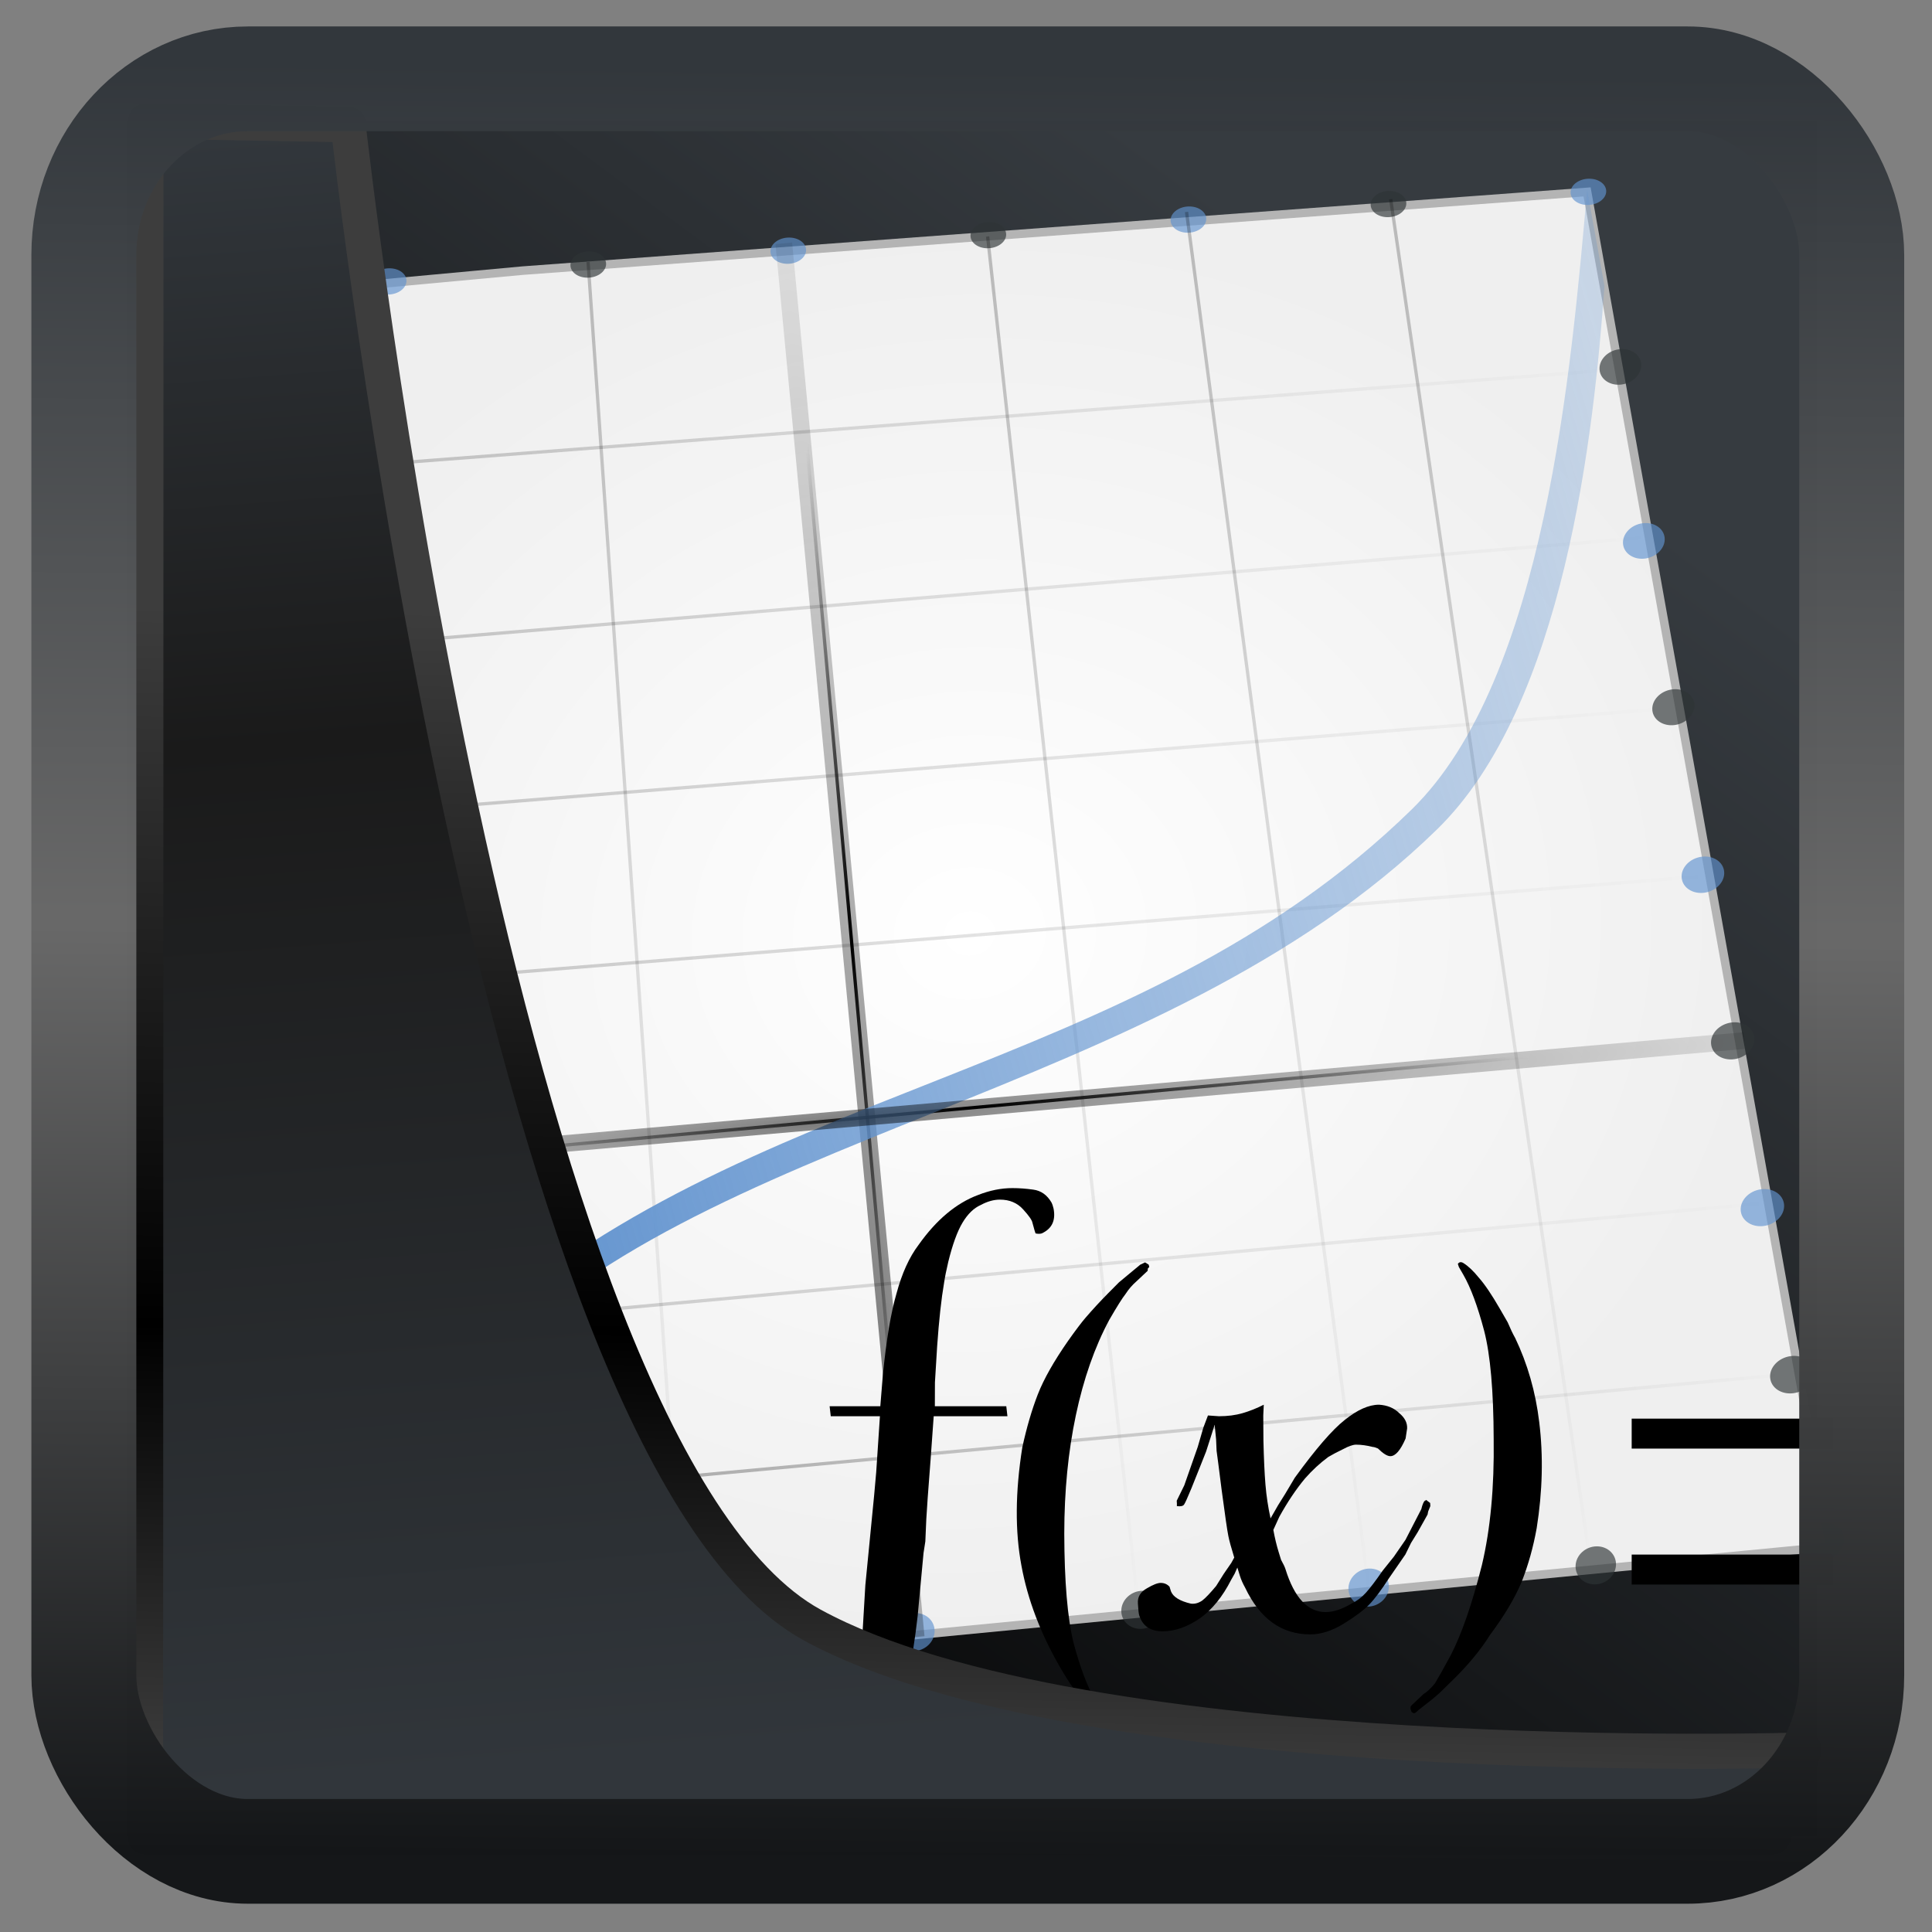 <?xml version="1.0" encoding="UTF-8" standalone="no"?>
<!-- Created with Inkscape (http://www.inkscape.org/) -->

<svg
  width="32"
  height="32"
  version="1.1"
  viewBox="0 0 32 32"
  id="svg22"
  xmlns:xlink="http://www.w3.org/1999/xlink"
  xmlns="http://www.w3.org/2000/svg"
  xmlns:svg="http://www.w3.org/2000/svg">
 <rect x="0" y="0" width="32" height="32" fill="#808080" stroke="none"/>
 <defs
   id="defs12">
  <linearGradient
    id="linearGradient917">
   <stop
     style="stop-color:#000000;stop-opacity:0.996"
     offset="0"
     id="stop913" />
   <stop
     style="stop-color:#353a3f;stop-opacity:0.996"
     offset="1"
     id="stop915" />
  </linearGradient>
  <linearGradient
    id="linearGradient1005-3-3"
    x1="5.253"
    x2="9.382"
    y1="15.383"
    y2="2.942"
    gradientTransform="matrix(1,0,0,1,1.632,-0.617)"
    gradientUnits="userSpaceOnUse">
   <stop
     stop-color="#fa8200"
     offset="0"
     id="stop2" />
   <stop
     stop-color="#ff9600"
     offset=".37"
     id="stop4" />
   <stop
     stop-color="#ffb400"
     offset="1"
     id="stop6" />
  </linearGradient>
  <filter
    id="filter4014"
    x="-0.062"
    y="-0.058"
    width="1.125"
    height="1.115"
    color-interpolation-filters="sRGB">
   <feGaussianBlur
     stdDeviation="1.094"
     id="feGaussianBlur9" />
  </filter>
  <linearGradient
    xlink:href="#linearGradient3487"
    id="linearGradient3403"
    gradientUnits="userSpaceOnUse"
    x1="6.949"
    y1="4.555"
    x2="11.215"
    y2="59.052" />
  <linearGradient
    id="linearGradient3487">
   <stop
     style="stop-color:#32373c;stop-opacity:1"
     offset="0"
     id="stop3481" />
   <stop
     id="stop3483"
     offset="0.368"
     style="stop-color:#1a1a1a;stop-opacity:1" />
   <stop
     style="stop-color:#31363b;stop-opacity:1"
     offset="1"
     id="stop3485" />
  </linearGradient>
  <linearGradient
    xlink:href="#linearGradient20604"
    id="linearGradient20558"
    gradientUnits="userSpaceOnUse"
    x1="25.802"
    y1="20.374"
    x2="25.111"
    y2="58.913" />
  <linearGradient
    id="linearGradient20604">
   <stop
     id="stop20598"
     offset="0"
     style="stop-color:#3d3d3d;stop-opacity:1" />
   <stop
     style="stop-color:#000000;stop-opacity:1"
     offset="0.618"
     id="stop20600" />
   <stop
     id="stop20602"
     offset="1"
     style="stop-color:#3d3d3d;stop-opacity:1" />
  </linearGradient>
  <filter
    style="color-interpolation-filters:sRGB"
    id="filter20720"
    x="-0.011"
    y="-0.01"
    width="1.021"
    height="1.02">
   <feGaussianBlur
     stdDeviation="2.9221016e-05"
     id="feGaussianBlur20722" />
  </filter>
  <linearGradient
    gradientTransform="translate(0.361,-0.13)"
    xlink:href="#linearGradient4555"
    id="linearGradient4557"
    x1="43.5"
    y1="64.012"
    x2="44.142"
    y2="0.306"
    gradientUnits="userSpaceOnUse" />
  <linearGradient
    id="linearGradient4555">
   <stop
     style="stop-color:#141618;stop-opacity:1"
     offset="0"
     id="stop4551" />
   <stop
     id="stop4559"
     offset="0.518"
     style="stop-color:#686868;stop-opacity:1" />
   <stop
     style="stop-color:#31363b;stop-opacity:1"
     offset="1"
     id="stop4553" />
  </linearGradient>
  <filter
    style="color-interpolation-filters:sRGB"
    id="filter4601"
    x="-0.03"
    width="1.059"
    y="-0.03"
    height="1.059">
   <feGaussianBlur
     stdDeviation="3.1224787e-05"
     id="feGaussianBlur4603" />
  </filter>
  <linearGradient
    xlink:href="#linearGradient917"
    id="linearGradient919"
    x1="7.401"
    y1="41.743"
    x2="33.063"
    y2="7.107"
    gradientUnits="userSpaceOnUse"
    gradientTransform="scale(0.665)" />
  <radialGradient
    xlink:href="#linearGradient3251"
    id="radialGradient3268"
    cx="63.808"
    cy="60.918"
    fx="63.808"
    fy="60.918"
    r="57.717"
    gradientTransform="matrix(1.019,-0.09,0.076,0.887,-7.712,7.181)"
    gradientUnits="userSpaceOnUse" />
  <linearGradient
    id="linearGradient3251">
   <stop
     style="stop-color:white;stop-opacity:1;"
     offset="0"
     id="stop3253" />
   <stop
     style="stop-color:#efefef;stop-opacity:1;"
     offset="1"
     id="stop3255" />
  </linearGradient>
  <linearGradient
    xlink:href="#linearGradient3198"
    id="linearGradient3206"
    x1="20.41"
    y1="83.537"
    x2="115.087"
    y2="83.537"
    gradientUnits="userSpaceOnUse"
    gradientTransform="matrix(1.21,-0.006,-0.065,1.227,-11.734,-9.244)" />
  <linearGradient
    id="linearGradient3198">
   <stop
     style="stop-color:black;stop-opacity:1;"
     offset="0"
     id="stop3200" />
   <stop
     style="stop-color:black;stop-opacity:0;"
     offset="1"
     id="stop3202" />
  </linearGradient>
  <linearGradient
    xlink:href="#linearGradient3198"
    id="linearGradient3208"
    x1="19.358"
    y1="73.283"
    x2="112.983"
    y2="73.283"
    gradientUnits="userSpaceOnUse"
    gradientTransform="matrix(1.21,-0.006,-0.065,1.227,-11.734,-9.244)" />
  <linearGradient
    xlink:href="#linearGradient2979"
    id="linearGradient3156"
    x1="26.994"
    y1="91.863"
    x2="62.676"
    y2="53.388"
    gradientUnits="userSpaceOnUse"
    gradientTransform="matrix(1.21,-0.006,-0.065,1.227,-11.734,-9.244)" />
  <linearGradient
    id="linearGradient2979">
   <stop
     style="stop-color:white;stop-opacity:1;"
     offset="0"
     id="stop2981" />
   <stop
     style="stop-color:white;stop-opacity:0;"
     offset="1"
     id="stop2983" />
  </linearGradient>
  <radialGradient
    xlink:href="#linearGradient3198"
    id="radialGradient3130"
    cx="64.506"
    cy="63.379"
    fx="64.506"
    fy="63.379"
    r="45.848"
    gradientTransform="matrix(1.21,-0.006,-0.006,0.108,-15.499,61.686)"
    gradientUnits="userSpaceOnUse" />
  <linearGradient
    xlink:href="#linearGradient3198"
    id="linearGradient3204"
    x1="17.43"
    y1="53.212"
    x2="108.251"
    y2="53.212"
    gradientUnits="userSpaceOnUse"
    gradientTransform="matrix(1.21,-0.006,-0.065,1.227,-11.734,-9.244)" />
  <linearGradient
    xlink:href="#linearGradient3198"
    id="linearGradient3214"
    x1="16.729"
    y1="43.133"
    x2="105.621"
    y2="43.133"
    gradientUnits="userSpaceOnUse"
    gradientTransform="matrix(1.21,-0.006,-0.065,1.227,-11.734,-9.244)" />
  <linearGradient
    xlink:href="#linearGradient3198"
    id="linearGradient3212"
    x1="15.853"
    y1="33.054"
    x2="103.693"
    y2="33.054"
    gradientUnits="userSpaceOnUse"
    gradientTransform="matrix(1.21,-0.006,-0.065,1.227,-11.734,-9.244)" />
  <linearGradient
    xlink:href="#linearGradient3198"
    id="linearGradient3210"
    x1="14.976"
    y1="22.712"
    x2="101.414"
    y2="22.712"
    gradientUnits="userSpaceOnUse"
    gradientTransform="matrix(1.21,-0.006,-0.065,1.227,-11.734,-9.244)" />
  <linearGradient
    xlink:href="#linearGradient3198"
    id="linearGradient3222"
    x1="26.195"
    y1="55.316"
    x2="35.331"
    y2="55.316"
    gradientUnits="userSpaceOnUse"
    gradientTransform="matrix(1.21,-0.006,-0.065,1.227,-11.734,-9.244)" />
  <linearGradient
    xlink:href="#linearGradient3198"
    id="linearGradient3224"
    x1="38.465"
    y1="54.439"
    x2="49.004"
    y2="54.439"
    gradientUnits="userSpaceOnUse"
    gradientTransform="matrix(1.21,-0.006,-0.065,1.227,-11.734,-9.244)" />
  <radialGradient
    xlink:href="#linearGradient3198"
    id="radialGradient3142"
    cx="56.618"
    cy="53.388"
    fx="56.618"
    fy="53.388"
    r="6.058"
    gradientTransform="matrix(1.21,-0.006,-0.443,8.348,8.442,-389.374)"
    gradientUnits="userSpaceOnUse" />
  <linearGradient
    xlink:href="#linearGradient3198"
    id="linearGradient3220"
    x1="62.479"
    y1="52.424"
    x2="76.173"
    y2="52.424"
    gradientUnits="userSpaceOnUse"
    gradientTransform="matrix(1.21,-0.006,-0.065,1.227,-11.734,-9.244)" />
  <linearGradient
    xlink:href="#linearGradient3198"
    id="linearGradient3218"
    x1="74.399"
    y1="51.197"
    x2="90.021"
    y2="51.197"
    gradientUnits="userSpaceOnUse"
    gradientTransform="matrix(1.21,-0.006,-0.065,1.227,-11.734,-9.244)" />
  <linearGradient
    xlink:href="#linearGradient3198"
    id="linearGradient3216"
    x1="86.669"
    y1="50.233"
    x2="103.343"
    y2="50.233"
    gradientUnits="userSpaceOnUse"
    gradientTransform="matrix(1.21,-0.006,-0.065,1.227,-11.734,-9.244)" />
  <radialGradient
    xlink:href="#linearGradient3198"
    id="radialGradient3186"
    cx="56.53"
    cy="53.388"
    fx="55.983"
    fy="56.927"
    r="6.723"
    gradientTransform="matrix(1.206,-0.187,0.935,9.925,-64.945,-463.343)"
    gradientUnits="userSpaceOnUse" />
  <linearGradient
    xlink:href="#linearGradient3270"
    id="linearGradient3276"
    x1="27.055"
    y1="63.926"
    x2="131.277"
    y2="13.463"
    gradientUnits="userSpaceOnUse"
    gradientTransform="matrix(1.134,0.201,-0.201,1.134,2.664,-23.231)" />
  <linearGradient
    id="linearGradient3270">
   <stop
     style="stop-color:#6193cf;stop-opacity:1;"
     offset="0"
     id="stop3272" />
   <stop
     style="stop-color:#6193cf;stop-opacity:0;"
     offset="1"
     id="stop3274" />
  </linearGradient>
  <radialGradient
    xlink:href="#linearGradient3198"
    id="radialGradient3196"
    cx="64.681"
    cy="63.379"
    fx="58.186"
    fy="64.543"
    r="46.601"
    gradientTransform="matrix(1.581,-0.138,0.003,0.112,-40.064,70.024)"
    gradientUnits="userSpaceOnUse" />
  <linearGradient
    xlink:href="#linearGradient2979"
    id="linearGradient3105"
    gradientUnits="userSpaceOnUse"
    gradientTransform="matrix(1.21,-0.006,-0.065,1.227,-11.734,-9.244)"
    x1="26.994"
    y1="91.863"
    x2="62.676"
    y2="53.388" />
  <linearGradient
    xlink:href="#linearGradient2979"
    id="linearGradient3107"
    gradientUnits="userSpaceOnUse"
    gradientTransform="matrix(1.21,-0.006,-0.065,1.227,-11.734,-9.244)"
    x1="26.994"
    y1="91.863"
    x2="62.676"
    y2="53.388" />
 </defs>
 <rect
   style="display:inline;fill:url(#linearGradient919);fill-opacity:1;fill-rule:evenodd;stroke:none;stroke-width:0.617;stroke-linejoin:round;stroke-miterlimit:7.8"
   id="rect1192"
   width="27.986"
   height="28.404"
   x="2.103"
   y="2.007"
   ry="0" />
 <g
   id="g989"
   transform="matrix(0.227,0,0,0.227,2.003,2.87)">
  <path
    style="fill:url(#radialGradient3268);fill-opacity:1;fill-rule:evenodd;stroke:#b4b4b4;stroke-width:0.623;stroke-linecap:butt;stroke-linejoin:miter;stroke-miterlimit:4;stroke-dasharray:none;stroke-opacity:1"
    d="M 7.768,111.506 124.688,100.215 106.979,1.36 29.313,7.103 4.244,9.421 c -0.061,1.711 0.1,3.575 0.144,5.433 z"
    id="path2949" />
  <ellipse
    style="opacity:0.66;fill:#2e3436;fill-opacity:1;fill-rule:nonzero;stroke:none;stroke-width:1.2;stroke-linecap:round;stroke-linejoin:round;stroke-miterlimit:4;stroke-dasharray:none;stroke-dashoffset:4;stroke-opacity:1"
    id="path2072"
    transform="matrix(1.201,-0.006,-0.065,1.219,87.697,-18.289)"
    cx="21.911"
    cy="98.437"
    rx="1.227"
    ry="1.139" />
  <ellipse
    transform="matrix(1.201,-0.006,-0.065,1.219,71.124,-16.667)"
    id="path2074"
    style="opacity:0.66;fill:#6193cf;fill-opacity:1;fill-rule:nonzero;stroke:none;stroke-width:1.2;stroke-linecap:round;stroke-linejoin:round;stroke-miterlimit:4;stroke-dasharray:none;stroke-dashoffset:4;stroke-opacity:1"
    cx="21.911"
    cy="98.437"
    rx="1.227"
    ry="1.139" />
  <ellipse
    style="opacity:0.66;fill:#2e3436;fill-opacity:1;fill-rule:nonzero;stroke:none;stroke-width:1.2;stroke-linecap:round;stroke-linejoin:round;stroke-miterlimit:4;stroke-dasharray:none;stroke-dashoffset:4;stroke-opacity:1"
    id="path2076"
    transform="matrix(1.201,-0.006,-0.065,1.219,54.551,-15.044)"
    cx="21.911"
    cy="98.437"
    rx="1.227"
    ry="1.139" />
  <ellipse
    transform="matrix(1.201,-0.006,-0.065,1.219,37.979,-13.422)"
    id="path2078"
    style="opacity:0.66;fill:#6193cf;fill-opacity:1;fill-rule:nonzero;stroke:none;stroke-width:1.2;stroke-linecap:round;stroke-linejoin:round;stroke-miterlimit:4;stroke-dasharray:none;stroke-dashoffset:4;stroke-opacity:1"
    cx="21.911"
    cy="98.437"
    rx="1.227"
    ry="1.139" />
  <ellipse
    style="opacity:0.66;fill:#2e3436;fill-opacity:1;fill-rule:nonzero;stroke:none;stroke-width:1.2;stroke-linecap:round;stroke-linejoin:round;stroke-miterlimit:4;stroke-dasharray:none;stroke-dashoffset:4;stroke-opacity:1"
    id="path2080"
    transform="matrix(1.201,-0.006,-0.065,1.219,21.406,-11.8)"
    cx="21.911"
    cy="98.437"
    rx="1.227"
    ry="1.139" />
  <ellipse
    transform="matrix(1.201,-0.006,-0.065,1.219,4.833,-10.178)"
    id="path2082"
    style="opacity:0.66;fill:#6193cf;fill-opacity:1;fill-rule:nonzero;stroke:none;stroke-width:1.2;stroke-linecap:round;stroke-linejoin:round;stroke-miterlimit:4;stroke-dasharray:none;stroke-dashoffset:4;stroke-opacity:1"
    cx="21.911"
    cy="98.437"
    rx="1.227"
    ry="1.139" />
  <ellipse
    style="opacity:0.66;fill:#6193cf;fill-opacity:1;fill-rule:nonzero;stroke:none;stroke-width:1.2;stroke-linecap:round;stroke-linejoin:round;stroke-miterlimit:4;stroke-dasharray:none;stroke-dashoffset:4;stroke-opacity:1"
    id="path2084"
    transform="matrix(-1.206,0.006,-0.06,1.133,37.139,-89.248)"
    cx="21.911"
    cy="98.437"
    rx="1.227"
    ry="1.139" />
  <ellipse
    transform="matrix(1.059,-0.005,-0.045,0.841,73.714,-80.431)"
    id="path2088"
    style="opacity:0.66;fill:#2e3436;fill-opacity:1;fill-rule:nonzero;stroke:none;stroke-width:1.2;stroke-linecap:round;stroke-linejoin:round;stroke-miterlimit:4;stroke-dasharray:none;stroke-dashoffset:4;stroke-opacity:1"
    cx="21.911"
    cy="98.437"
    rx="1.227"
    ry="1.139" />
  <ellipse
    style="opacity:0.66;fill:#6193cf;fill-opacity:1;fill-rule:nonzero;stroke:none;stroke-width:1.2;stroke-linecap:round;stroke-linejoin:round;stroke-miterlimit:4;stroke-dasharray:none;stroke-dashoffset:4;stroke-opacity:1"
    id="path2090"
    transform="matrix(1.059,-0.005,-0.045,0.841,59.116,-79.297)"
    cx="21.911"
    cy="98.437"
    rx="1.227"
    ry="1.139" />
  <ellipse
    transform="matrix(1.059,-0.005,-0.045,0.841,44.517,-78.163)"
    id="path2092"
    style="opacity:0.66;fill:#2e3436;fill-opacity:1;fill-rule:nonzero;stroke:none;stroke-width:1.2;stroke-linecap:round;stroke-linejoin:round;stroke-miterlimit:4;stroke-dasharray:none;stroke-dashoffset:4;stroke-opacity:1"
    cx="21.911"
    cy="98.437"
    rx="1.227"
    ry="1.139" />
  <ellipse
    style="opacity:0.66;fill:#6193cf;fill-opacity:1;fill-rule:nonzero;stroke:none;stroke-width:1.2;stroke-linecap:round;stroke-linejoin:round;stroke-miterlimit:4;stroke-dasharray:none;stroke-dashoffset:4;stroke-opacity:1"
    id="path2094"
    transform="matrix(1.059,-0.005,-0.045,0.841,29.919,-77.028)"
    cx="21.911"
    cy="98.437"
    rx="1.227"
    ry="1.139" />
  <ellipse
    transform="matrix(1.059,-0.005,-0.045,0.841,15.326,-76.016)"
    id="path2096"
    style="opacity:0.66;fill:#2e3436;fill-opacity:1;fill-rule:nonzero;stroke:none;stroke-width:1.2;stroke-linecap:round;stroke-linejoin:round;stroke-miterlimit:4;stroke-dasharray:none;stroke-dashoffset:4;stroke-opacity:1"
    cx="21.911"
    cy="98.437"
    rx="1.227"
    ry="1.139" />
  <ellipse
    style="opacity:0.66;fill:#6193cf;fill-opacity:1;fill-rule:nonzero;stroke:none;stroke-width:1.2;stroke-linecap:round;stroke-linejoin:round;stroke-miterlimit:4;stroke-dasharray:none;stroke-dashoffset:4;stroke-opacity:1"
    id="path2098"
    transform="matrix(1.059,-0.005,-0.045,0.841,0.76,-74.785)"
    cx="21.911"
    cy="98.437"
    rx="1.227"
    ry="1.139" />
  <ellipse
    transform="matrix(1.059,-0.122,0.023,0.42,-21.2,-29.373)"
    id="path2100"
    style="opacity:0.66;fill:#2e3436;fill-opacity:1;fill-rule:nonzero;stroke:none;stroke-width:1.2;stroke-linecap:round;stroke-linejoin:round;stroke-miterlimit:4;stroke-dasharray:none;stroke-dashoffset:4;stroke-opacity:1"
    cx="21.911"
    cy="98.437"
    rx="1.227"
    ry="2.625" />
  <ellipse
    style="opacity:0.66;fill:#6193cf;fill-opacity:1;fill-rule:nonzero;stroke:none;stroke-width:1.2;stroke-linecap:round;stroke-linejoin:round;stroke-miterlimit:4;stroke-dasharray:none;stroke-dashoffset:4;stroke-opacity:1"
    id="path2102"
    transform="matrix(1.059,-0.005,-0.045,0.841,88.3,-81.322)"
    cx="21.911"
    cy="98.437"
    rx="1.227"
    ry="1.139" />
  <ellipse
    transform="matrix(-1.231,0.006,-0.061,1.156,38.418,-78.494)"
    id="path2138"
    style="opacity:0.66;fill:#2e3436;fill-opacity:1;fill-rule:nonzero;stroke:none;stroke-width:1.2;stroke-linecap:round;stroke-linejoin:round;stroke-miterlimit:4;stroke-dasharray:none;stroke-dashoffset:4;stroke-opacity:1"
    cx="21.911"
    cy="98.437"
    rx="1.227"
    ry="1.139" />
  <ellipse
    style="opacity:0.66;fill:#6193cf;fill-opacity:1;fill-rule:nonzero;stroke:none;stroke-width:1.2;stroke-linecap:round;stroke-linejoin:round;stroke-miterlimit:4;stroke-dasharray:none;stroke-dashoffset:4;stroke-opacity:1"
    id="path2140"
    transform="matrix(-1.243,0.006,-0.062,1.168,39.037,-67.042)"
    cx="21.911"
    cy="98.437"
    rx="1.227"
    ry="1.139" />
  <ellipse
    transform="matrix(-1.255,0.006,-0.063,1.18,39.564,-55.926)"
    id="path2142"
    style="opacity:0.66;fill:#2e3436;fill-opacity:1;fill-rule:nonzero;stroke:none;stroke-width:1.2;stroke-linecap:round;stroke-linejoin:round;stroke-miterlimit:4;stroke-dasharray:none;stroke-dashoffset:4;stroke-opacity:1"
    cx="21.911"
    cy="98.437"
    rx="1.227"
    ry="1.139" />
  <ellipse
    style="opacity:0.66;fill:#6193cf;fill-opacity:1;fill-rule:nonzero;stroke:none;stroke-width:1.2;stroke-linecap:round;stroke-linejoin:round;stroke-miterlimit:4;stroke-dasharray:none;stroke-dashoffset:4;stroke-opacity:1"
    id="path2144"
    transform="matrix(-1.268,0.006,-0.063,1.192,40.471,-44.345)"
    cx="21.911"
    cy="98.437"
    rx="1.227"
    ry="1.139" />
  <ellipse
    transform="matrix(-1.281,0.006,-0.064,1.204,41.267,-33.002)"
    id="path2146"
    style="opacity:0.66;fill:#2e3436;fill-opacity:1;fill-rule:nonzero;stroke:none;stroke-width:1.2;stroke-linecap:round;stroke-linejoin:round;stroke-miterlimit:4;stroke-dasharray:none;stroke-dashoffset:4;stroke-opacity:1"
    cx="21.911"
    cy="98.437"
    rx="1.227"
    ry="1.139" />
  <ellipse
    style="opacity:0.66;fill:#6193cf;fill-opacity:1;fill-rule:nonzero;stroke:none;stroke-width:1.2;stroke-linecap:round;stroke-linejoin:round;stroke-miterlimit:4;stroke-dasharray:none;stroke-dashoffset:4;stroke-opacity:1"
    id="path2148"
    transform="matrix(-1.294,0.006,-0.065,1.216,42.09,-21.512)"
    cx="21.911"
    cy="98.437"
    rx="1.227"
    ry="1.139" />
  <ellipse
    transform="matrix(-1.294,0.006,-0.065,1.216,42.928,-8.555)"
    id="path2150"
    style="opacity:0.66;fill:#2e3436;fill-opacity:1;fill-rule:nonzero;stroke:none;stroke-width:1.2;stroke-linecap:round;stroke-linejoin:round;stroke-miterlimit:4;stroke-dasharray:none;stroke-dashoffset:4;stroke-opacity:1"
    cx="21.911"
    cy="98.437"
    rx="1.227"
    ry="1.139" />
  <ellipse
    transform="matrix(-1.238,0.173,0.096,1.128,127.083,-100.701)"
    id="path2189"
    style="opacity:0.66;fill:#2e3436;fill-opacity:1;fill-rule:nonzero;stroke:none;stroke-width:1.2;stroke-linecap:round;stroke-linejoin:round;stroke-miterlimit:4;stroke-dasharray:none;stroke-dashoffset:4;stroke-opacity:1"
    cx="21.911"
    cy="98.437"
    rx="1.227"
    ry="1.139" />
  <ellipse
    style="opacity:0.66;fill:#6193cf;fill-opacity:1;fill-rule:nonzero;stroke:none;stroke-width:1.2;stroke-linecap:round;stroke-linejoin:round;stroke-miterlimit:4;stroke-dasharray:none;stroke-dashoffset:4;stroke-opacity:1"
    id="path2193"
    transform="matrix(-1.238,0.173,0.096,1.128,128.796,-88.004)"
    cx="21.911"
    cy="98.437"
    rx="1.227"
    ry="1.139" />
  <ellipse
    transform="matrix(-1.251,0.175,0.097,1.139,131.137,-76.995)"
    id="path2195"
    style="opacity:0.66;fill:#2e3436;fill-opacity:1;fill-rule:nonzero;stroke:none;stroke-width:1.2;stroke-linecap:round;stroke-linejoin:round;stroke-miterlimit:4;stroke-dasharray:none;stroke-dashoffset:4;stroke-opacity:1"
    cx="21.911"
    cy="98.437"
    rx="1.227"
    ry="1.139" />
  <ellipse
    style="opacity:0.66;fill:#6193cf;fill-opacity:1;fill-rule:nonzero;stroke:none;stroke-width:1.2;stroke-linecap:round;stroke-linejoin:round;stroke-miterlimit:4;stroke-dasharray:none;stroke-dashoffset:4;stroke-opacity:1"
    id="path2197"
    transform="matrix(-1.264,0.177,0.098,1.151,133.479,-65.997)"
    cx="21.911"
    cy="98.437"
    rx="1.227"
    ry="1.139" />
  <ellipse
    transform="matrix(-1.289,0.18,0.1,1.174,136.007,-56.206)"
    id="path2199"
    style="opacity:0.66;fill:#2e3436;fill-opacity:1;fill-rule:nonzero;stroke:none;stroke-width:1.2;stroke-linecap:round;stroke-linejoin:round;stroke-miterlimit:4;stroke-dasharray:none;stroke-dashoffset:4;stroke-opacity:1"
    cx="21.911"
    cy="98.437"
    rx="1.227"
    ry="1.139" />
  <ellipse
    style="opacity:0.66;fill:#6193cf;fill-opacity:1;fill-rule:nonzero;stroke:none;stroke-width:1.2;stroke-linecap:round;stroke-linejoin:round;stroke-miterlimit:4;stroke-dasharray:none;stroke-dashoffset:4;stroke-opacity:1"
    id="path2201"
    transform="matrix(-1.289,0.18,0.1,1.174,138.17,-44.037)"
    cx="21.911"
    cy="98.437"
    rx="1.227"
    ry="1.139" />
  <ellipse
    transform="matrix(-1.302,0.182,0.101,1.186,140.519,-33.075)"
    id="path2203"
    style="opacity:0.66;fill:#2e3436;fill-opacity:1;fill-rule:nonzero;stroke:none;stroke-width:1.2;stroke-linecap:round;stroke-linejoin:round;stroke-miterlimit:4;stroke-dasharray:none;stroke-dashoffset:4;stroke-opacity:1"
    cx="21.911"
    cy="98.437"
    rx="1.227"
    ry="1.139" />
  <ellipse
    style="opacity:0.66;fill:#6193cf;fill-opacity:1;fill-rule:nonzero;stroke:none;stroke-width:1.2;stroke-linecap:round;stroke-linejoin:round;stroke-miterlimit:4;stroke-dasharray:none;stroke-dashoffset:4;stroke-opacity:1"
    id="path2205"
    transform="matrix(-1.302,0.182,0.101,1.186,142.681,-20.906)"
    cx="21.911"
    cy="98.437"
    rx="1.227"
    ry="1.139" />
  <path
    style="opacity:0.402;fill:none;fill-opacity:1;fill-rule:evenodd;stroke:url(#linearGradient3206);stroke-width:0.24;stroke-linecap:butt;stroke-linejoin:miter;stroke-miterlimit:4;stroke-dasharray:none;stroke-opacity:1"
    d="M 7.373,98.224 122.244,87.57 v 0"
    id="path2207" />
  <path
    style="opacity:0.23;fill:none;fill-opacity:1;fill-rule:evenodd;stroke:url(#linearGradient3208);stroke-width:0.24;stroke-linecap:butt;stroke-linejoin:miter;stroke-miterlimit:4;stroke-dasharray:none;stroke-opacity:1"
    d="M 6.774,85.537 120.36,75.104"
    id="path2209" />
  <path
    style="fill:url(#linearGradient3105);fill-opacity:1;fill-rule:evenodd;stroke:url(#radialGradient3130);stroke-width:0.24;stroke-linecap:butt;stroke-linejoin:miter;stroke-miterlimit:4;stroke-dasharray:none;stroke-opacity:1"
    d="M 6.577,73.278 117.818,63.071"
    id="path2211" />
  <path
    style="opacity:0.23;fill:url(#linearGradient3107);fill-opacity:1;fill-rule:evenodd;stroke:url(#linearGradient3204);stroke-width:0.24;stroke-linecap:butt;stroke-linejoin:miter;stroke-miterlimit:4;stroke-dasharray:none;stroke-opacity:1"
    d="M 5.789,60.161 115.901,51.25"
    id="path2213" />
  <path
    style="opacity:0.23;fill:none;fill-opacity:1;fill-rule:evenodd;stroke:url(#linearGradient3214);stroke-width:0.24;stroke-linecap:butt;stroke-linejoin:miter;stroke-miterlimit:4;stroke-dasharray:none;stroke-opacity:1"
    d="M 5.602,47.687 113.37,39.003"
    id="path2215" />
  <path
    style="opacity:0.23;fill:none;fill-opacity:1;fill-rule:evenodd;stroke:url(#linearGradient3212);stroke-width:0.24;stroke-linecap:butt;stroke-linejoin:miter;stroke-miterlimit:4;stroke-dasharray:none;stroke-opacity:1"
    d="M 5.193,35.429 111.699,26.536"
    id="path2217" />
  <path
    style="opacity:0.23;fill:none;fill-opacity:1;fill-rule:evenodd;stroke:url(#linearGradient3210);stroke-width:0.24;stroke-linecap:butt;stroke-linejoin:miter;stroke-miterlimit:4;stroke-dasharray:none;stroke-opacity:1"
    d="M 4.829,22.311 109.592,14.286"
    id="path2219" />
  <path
    style="opacity:0.23;fill:none;fill-opacity:1;fill-rule:evenodd;stroke:url(#linearGradient3222);stroke-width:0.24;stroke-linecap:butt;stroke-linejoin:miter;stroke-miterlimit:4;stroke-dasharray:none;stroke-opacity:1"
    d="M 19.181,7.617 24.598,109.326"
    id="path2221" />
  <path
    style="opacity:0.23;fill:none;fill-opacity:1;fill-rule:evenodd;stroke:url(#linearGradient3224);stroke-width:0.24;stroke-linecap:butt;stroke-linejoin:miter;stroke-miterlimit:4;stroke-dasharray:none;stroke-opacity:1"
    d="M 34.086,6.471 41.2,108.172"
    id="path2223" />
  <path
    style="fill:url(#linearGradient3156);fill-opacity:1;fill-rule:evenodd;stroke:url(#radialGradient3142);stroke-width:0.24;stroke-linecap:butt;stroke-linejoin:miter;stroke-miterlimit:4;stroke-dasharray:none;stroke-opacity:1"
    d="M 48.768,5.541 57.837,106.373"
    id="path2225" />
  <path
    style="opacity:0.23;fill:none;fill-opacity:1;fill-rule:evenodd;stroke:url(#linearGradient3220);stroke-width:0.24;stroke-linecap:butt;stroke-linejoin:miter;stroke-miterlimit:4;stroke-dasharray:none;stroke-opacity:1"
    d="M 63.238,4.612 74.25,104.789"
    id="path2227" />
  <path
    style="opacity:0.23;fill:none;fill-opacity:1;fill-rule:evenodd;stroke:url(#linearGradient3218);stroke-width:0.24;stroke-linecap:butt;stroke-linejoin:miter;stroke-miterlimit:4;stroke-dasharray:none;stroke-opacity:1"
    d="M 77.754,2.822 91.077,103.419"
    id="path2229" />
  <path
    style="opacity:0.23;fill:none;fill-opacity:1;fill-rule:evenodd;stroke:url(#linearGradient3216);stroke-width:0.24;stroke-linecap:butt;stroke-linejoin:miter;stroke-miterlimit:4;stroke-dasharray:none;stroke-opacity:1"
    d="M 92.648,1.891 107.278,101.836"
    id="path2231" />
  <path
    style="opacity:0.508;fill:none;fill-opacity:0.75;fill-rule:evenodd;stroke:url(#radialGradient3186);stroke-width:1.219px;stroke-linecap:butt;stroke-linejoin:miter;stroke-opacity:1"
    d="M 48.367,5.112 58.026,106.802"
    id="path3178" />
  <path
    style="fill:url(#linearGradient3276);fill-opacity:1;fill-rule:evenodd;stroke:none;stroke-width:2.87;stroke-linecap:butt;stroke-linejoin:miter;stroke-miterlimit:4;stroke-dasharray:none;stroke-opacity:1"
    d="M 106.982,1.196 C 105.823,14.28 103.933,36.891 94.175,46.426 73.848,66.286 45.303,66.323 25.333,84.967 16.053,93.62 12.653,105.589 10.48,111.188 l 3.488,-0.375 C 15.644,106.102 18.453,96.164 26.168,87.477 41.766,69.915 75.722,67.717 96.045,47.86 105.331,38.787 107.475,18.982 108.248,8.224 Z"
    id="path3251" />
  <path
    style="opacity:0.508;fill:none;fill-opacity:0.75;fill-rule:evenodd;stroke:url(#radialGradient3196);stroke-width:1.219px;stroke-linecap:butt;stroke-linejoin:miter;stroke-opacity:1"
    d="M 6.376,73.064 118.443,63.283"
    id="path3188" />
  <path
    style="font-style:normal;font-variant:normal;font-weight:normal;font-stretch:normal;font-size:37.253px;line-height:125%;font-family:Cotillion;text-align:start;writing-mode:lr-tb;text-anchor:start;fill:#000000;fill-opacity:1;stroke:none;stroke-width:1px;stroke-linecap:butt;stroke-linejoin:miter;stroke-opacity:1"
    d="m 68.053,75.561 c 0.16,0.859 -0.13,1.457 -0.87,1.793 -0.128,0.037 -0.277,0.037 -0.448,0 l -0.073,-0.224 -0.155,-0.56 c -0.033,-0.187 -0.254,-0.504 -0.662,-0.953 -0.43,-0.486 -1,-0.729 -1.71,-0.729 -0.448,3.1e-5 -0.915,0.131 -1.399,0.392 -0.506,0.224 -0.949,0.654 -1.329,1.289 -0.381,0.635 -0.727,1.588 -1.04,2.858 -0.141,0.598 -0.242,1.102 -0.303,1.513 -0.206,1.196 -0.376,2.746 -0.509,4.652 l -0.161,2.634 -0.006,1.737 h 5.212 l 0.084,0.729 h -5.38 l -0.229,3.194 -0.208,2.746 -0.103,1.569 -0.07,1.625 -0.131,0.841 -0.429,4.596 c -0.411,3.624 -0.988,6.183 -1.732,7.678 -0.744,1.495 -2.007,2.671 -3.79,3.531 -0.687,0.299 -1.35,0.542 -1.989,0.729 -0.639,0.187 -1.221,0.28 -1.744,0.28 l -1.097,-0.056 h -0.897 l -0.649,-0.056 c -0.299,-5e-5 -0.649,-0.056 -1.05,-0.168 -0.379,-0.075 -0.829,-0.205 -1.347,-0.392 -1.043,-0.448 -1.77,-1.027 -2.18,-1.737 -0.28,-0.486 -0.326,-0.953 -0.136,-1.401 l 0.446,-0.392 c 0.331,-0.075 0.552,-0.112 0.664,-0.112 0.523,-3e-5 1.007,0.224 1.453,0.672 0.194,0.336 0.294,0.542 0.3,0.616 l -0.118,0.28 c -0.095,0.224 -0.056,0.486 0.117,0.785 0.259,0.448 0.744,0.803 1.455,1.065 0.658,0.299 1.436,0.448 2.332,0.448 1.121,-10e-6 2.117,-0.28 2.989,-0.841 0.835,-0.56 1.528,-1.495 2.081,-2.802 0.215,-0.598 0.364,-1.214 0.445,-1.849 0.082,-0.635 0.187,-1.812 0.315,-3.531 l 0.096,-1.289 0.218,-3.699 0.642,-6.557 0.15,-1.681 0.272,-4.091 h -3.587 l -0.084,-0.729 h 3.699 l 0.187,-2.298 c 0.252,-2.541 0.584,-4.521 0.998,-5.941 0.392,-1.457 0.926,-2.634 1.604,-3.531 1.297,-1.831 2.744,-3.045 4.342,-3.643 0.852,-0.336 1.689,-0.504 2.511,-0.504 0.486,3.2e-5 0.993,0.037 1.522,0.112 0.566,0.075 1.011,0.392 1.335,0.953 0.043,0.075 0.092,0.224 0.147,0.448"
    id="path1992" />
  <path
    style="font-style:normal;font-variant:normal;font-weight:normal;font-stretch:normal;font-size:37.253px;line-height:125%;font-family:Cotillion;text-align:start;writing-mode:lr-tb;text-anchor:start;fill:#000000;fill-opacity:1;stroke:none;stroke-width:1px;stroke-linecap:butt;stroke-linejoin:miter;stroke-opacity:1"
    d="m 74.992,79.635 0.041,0.168 -0.103,0.112 -0.015,0.168 -0.836,0.785 c -0.297,0.262 -0.554,0.56 -0.771,0.897 -0.238,0.299 -0.638,0.934 -1.198,1.905 -1.061,1.98 -1.872,4.297 -2.433,6.949 -0.561,2.653 -0.843,5.53 -0.846,8.631 0.01,3.512 0.234,6.165 0.672,7.958 0.475,1.793 1.004,3.194 1.586,4.203 l 0.356,0.616 -0.015,0.168 c 0.027,0.112 0.004,0.168 -0.071,0.168 -0.134,-0.037 -0.249,-0.075 -0.345,-0.112 -0.118,-0.075 -0.319,-0.262 -0.604,-0.56 -0.591,-0.635 -1.221,-1.532 -1.889,-2.69 -1.424,-2.466 -2.362,-4.932 -2.814,-7.398 -0.474,-2.503 -0.454,-5.38 0.061,-8.631 0.317,-1.457 0.694,-2.746 1.13,-3.867 0.436,-1.121 1.176,-2.428 2.219,-3.923 0.556,-0.785 0.979,-1.345 1.271,-1.681 0.514,-0.598 1.066,-1.196 1.655,-1.793 l 0.78,-0.785 0.605,-0.504 0.948,-0.785 0.351,-0.168 0.265,0.168"
    id="path1990" />
  <path
    style="font-style:normal;font-variant:normal;font-weight:normal;font-stretch:normal;font-size:37.253px;line-height:125%;font-family:Cotillion;text-align:start;writing-mode:lr-tb;text-anchor:start;fill:#000000;fill-opacity:1;stroke:none;stroke-width:1px;stroke-linecap:butt;stroke-linejoin:miter;stroke-opacity:1"
    d="m 95.528,97.026 0.013,0.224 -0.159,0.392 -0.043,0.224 -0.722,1.289 -0.486,0.785 -0.412,0.841 -0.503,0.729 -0.697,1.009 c -0.556,0.859 -1.032,1.494 -1.428,1.905 -0.396,0.411 -1.017,0.878 -1.864,1.401 -0.847,0.523 -1.663,0.785 -2.447,0.785 -2.092,0 -3.678,-1.14 -4.757,-3.419 -0.167,-0.299 -0.291,-0.579 -0.372,-0.841 -0.092,-0.299 -0.156,-0.504 -0.191,-0.616 l -0.198,0.448 -0.254,0.448 c -0.627,1.233 -1.384,2.167 -2.271,2.802 -0.924,0.635 -1.835,0.953 -2.732,0.953 -0.897,0 -1.466,-0.392 -1.709,-1.177 -0.035,-0.112 -0.065,-0.392 -0.092,-0.841 -0.038,-0.486 0.182,-0.859 0.662,-1.121 0.442,-0.262 0.775,-0.392 0.999,-0.392 0.262,3e-5 0.477,0.093 0.647,0.28 l 0.104,0.336 c 0.165,0.411 0.649,0.71 1.454,0.897 0.273,0.037 0.549,-0.037 0.827,-0.224 0.241,-0.187 0.58,-0.542 1.016,-1.065 l 0.563,-0.897 0.542,-0.785 0.215,-0.392 c -0.22,-0.71 -0.363,-1.233 -0.429,-1.569 -0.078,-0.374 -0.244,-1.513 -0.497,-3.419 L 80.072,94.168 79.945,93.215 79.909,92.374 79.804,91.309 79.521,92.206 79.178,93.271 78.8,94.224 78.105,95.961 c -0.278,0.673 -0.455,1.065 -0.533,1.177 -0.077,0.112 -0.253,0.149 -0.526,0.112 l 0.004,-0.168 -0.013,-0.224 0.55,-1.121 0.982,-2.802 0.407,-1.401 0.339,-0.897 0.802,0.056 c 0.635,1.6e-5 1.21,-0.075 1.724,-0.224 0.514,-0.149 1.03,-0.355 1.547,-0.616 l -0.037,0.785 0.012,1.849 c 0.031,1.308 0.08,2.372 0.148,3.194 0.068,0.822 0.191,1.644 0.371,2.466 l 0.546,-0.953 0.525,-0.841 0.701,-1.177 c 1.52,-2.092 2.73,-3.493 3.631,-4.203 0.927,-0.747 1.764,-1.121 2.511,-1.121 0.609,0.037 1.103,0.243 1.48,0.616 0.403,0.336 0.593,0.71 0.571,1.121 l -0.111,0.729 c -0.369,0.859 -0.741,1.289 -1.114,1.289 -0.224,0 -0.525,-0.187 -0.902,-0.56 -0.173,-0.075 -0.296,-0.112 -0.371,-0.112 -0.446,-0.112 -0.855,-0.168 -1.229,-0.168 -0.224,0 -0.544,0.112 -0.961,0.336 -0.391,0.187 -0.744,0.374 -1.06,0.56 -0.609,0.448 -1.175,0.971 -1.7,1.569 -0.654,0.785 -1.28,1.719 -1.879,2.802 l -0.434,0.953 c 0.11,0.598 0.24,1.14 0.391,1.625 0.058,0.187 0.116,0.374 0.173,0.56 0.167,0.299 0.274,0.523 0.32,0.673 0.647,2.092 1.625,3.138 2.933,3.138 0.56,0 1.188,-0.206 1.883,-0.617 0.391,-0.187 0.739,-0.448 1.046,-0.785 0.307,-0.336 0.718,-0.878 1.234,-1.625 l 0.809,-1.009 0.348,-0.504 0.503,-0.729 1.156,-2.242 c 0.083,-0.336 0.169,-0.542 0.258,-0.616 0.037,0 0.069,-0.019 0.095,-0.056 l 0.294,0.224"
    id="path1988" />
  <path
    style="font-style:normal;font-variant:normal;font-weight:normal;font-stretch:normal;font-size:37.253px;line-height:125%;font-family:Cotillion;text-align:start;writing-mode:lr-tb;text-anchor:start;fill:#000000;fill-opacity:1;stroke:none;stroke-width:1px;stroke-linecap:butt;stroke-linejoin:miter;stroke-opacity:1"
    d="m 101.721,84.96 c 0.913,1.905 1.502,3.96 1.766,6.165 0.303,2.466 0.241,5.044 -0.186,7.734 -0.248,1.382 -0.614,2.69 -1.098,3.923 -0.505,1.196 -1.274,2.485 -2.307,3.867 -0.698,1.121 -1.647,2.26 -2.846,3.419 l -0.86,0.841 -0.526,0.448 -1.004,0.785 c -0.138,0.149 -0.244,0.224 -0.319,0.224 -0.096,-0.037 -0.155,-0.075 -0.177,-0.112 l -0.073,-0.224 0.015,-0.168 0.103,-0.112 0.836,-0.785 c 0.25,-0.149 0.529,-0.411 0.836,-0.785 0.248,-0.411 0.626,-1.083 1.133,-2.018 0.813,-1.569 1.576,-3.774 2.291,-6.613 0.62,-2.615 0.906,-5.679 0.858,-9.191 -0.01,-3.512 -0.242,-6.146 -0.695,-7.902 -0.475,-1.793 -0.982,-3.157 -1.521,-4.091 L 97.623,79.804 97.549,79.579 c 0.101,-0.149 0.239,-0.168 0.416,-0.056 0.354,0.224 0.727,0.579 1.119,1.065 0.43,0.486 0.936,1.233 1.518,2.242 0.194,0.336 0.388,0.673 0.582,1.009 0.206,0.486 0.384,0.859 0.535,1.121"
    id="path1986" />
  <path
    style="font-style:normal;font-variant:normal;font-weight:normal;font-stretch:normal;font-size:37.253px;line-height:125%;font-family:Cotillion;text-align:start;writing-mode:lr-tb;text-anchor:start;fill:#000000;fill-opacity:1;stroke:none;stroke-width:1px;stroke-linecap:butt;stroke-linejoin:miter;stroke-opacity:1"
    d="m 124.881,93.054 h -14.648 v -2.186 h 14.648 v 2.186"
    id="path1984" />
  <path
    style="font-style:normal;font-variant:normal;font-weight:normal;font-stretch:normal;font-size:37.253px;line-height:125%;font-family:Cotillion;text-align:start;writing-mode:lr-tb;text-anchor:start;fill:#000000;fill-opacity:1;stroke:none;stroke-width:1px;stroke-linecap:butt;stroke-linejoin:miter;stroke-opacity:1"
    d="m 124.881,102.973 h -14.648 v -2.186 h 14.648 v 2.186"
    id="text1977" />
 </g>
 <path
   style="display:inline;mix-blend-mode:normal;fill:url(#linearGradient3403);fill-opacity:1;stroke:url(#linearGradient20558);stroke-width:1.162;stroke-linecap:butt;stroke-linejoin:round;stroke-miterlimit:4;stroke-dasharray:none;stroke-opacity:1"
   d="M 4.704,3.981 4.691,60.802 H 58.595 l 1.022,-2.866 c 0,0 -23.875,0.766 -32.844,-4.14 C 16.258,48.042 11.401,4.098 11.401,4.098 Z"
   id="path1686"
   transform="matrix(0.5,0,0,0.5,0.066,0.017)" />
 <rect
   style="display:inline;fill:none;fill-opacity:1;stroke:url(#linearGradient4557);stroke-width:3.714;stroke-linejoin:round;stroke-miterlimit:7.8;stroke-dasharray:none;stroke-opacity:0.995"
   id="rect4539"
   width="62.567"
   height="62.867"
   x="1.032"
   y="0.596"
   ry="6.245"
   rx="5.803"
   transform="matrix(0.468,0,0,0.467,0.906,1.027)" />
</svg>
